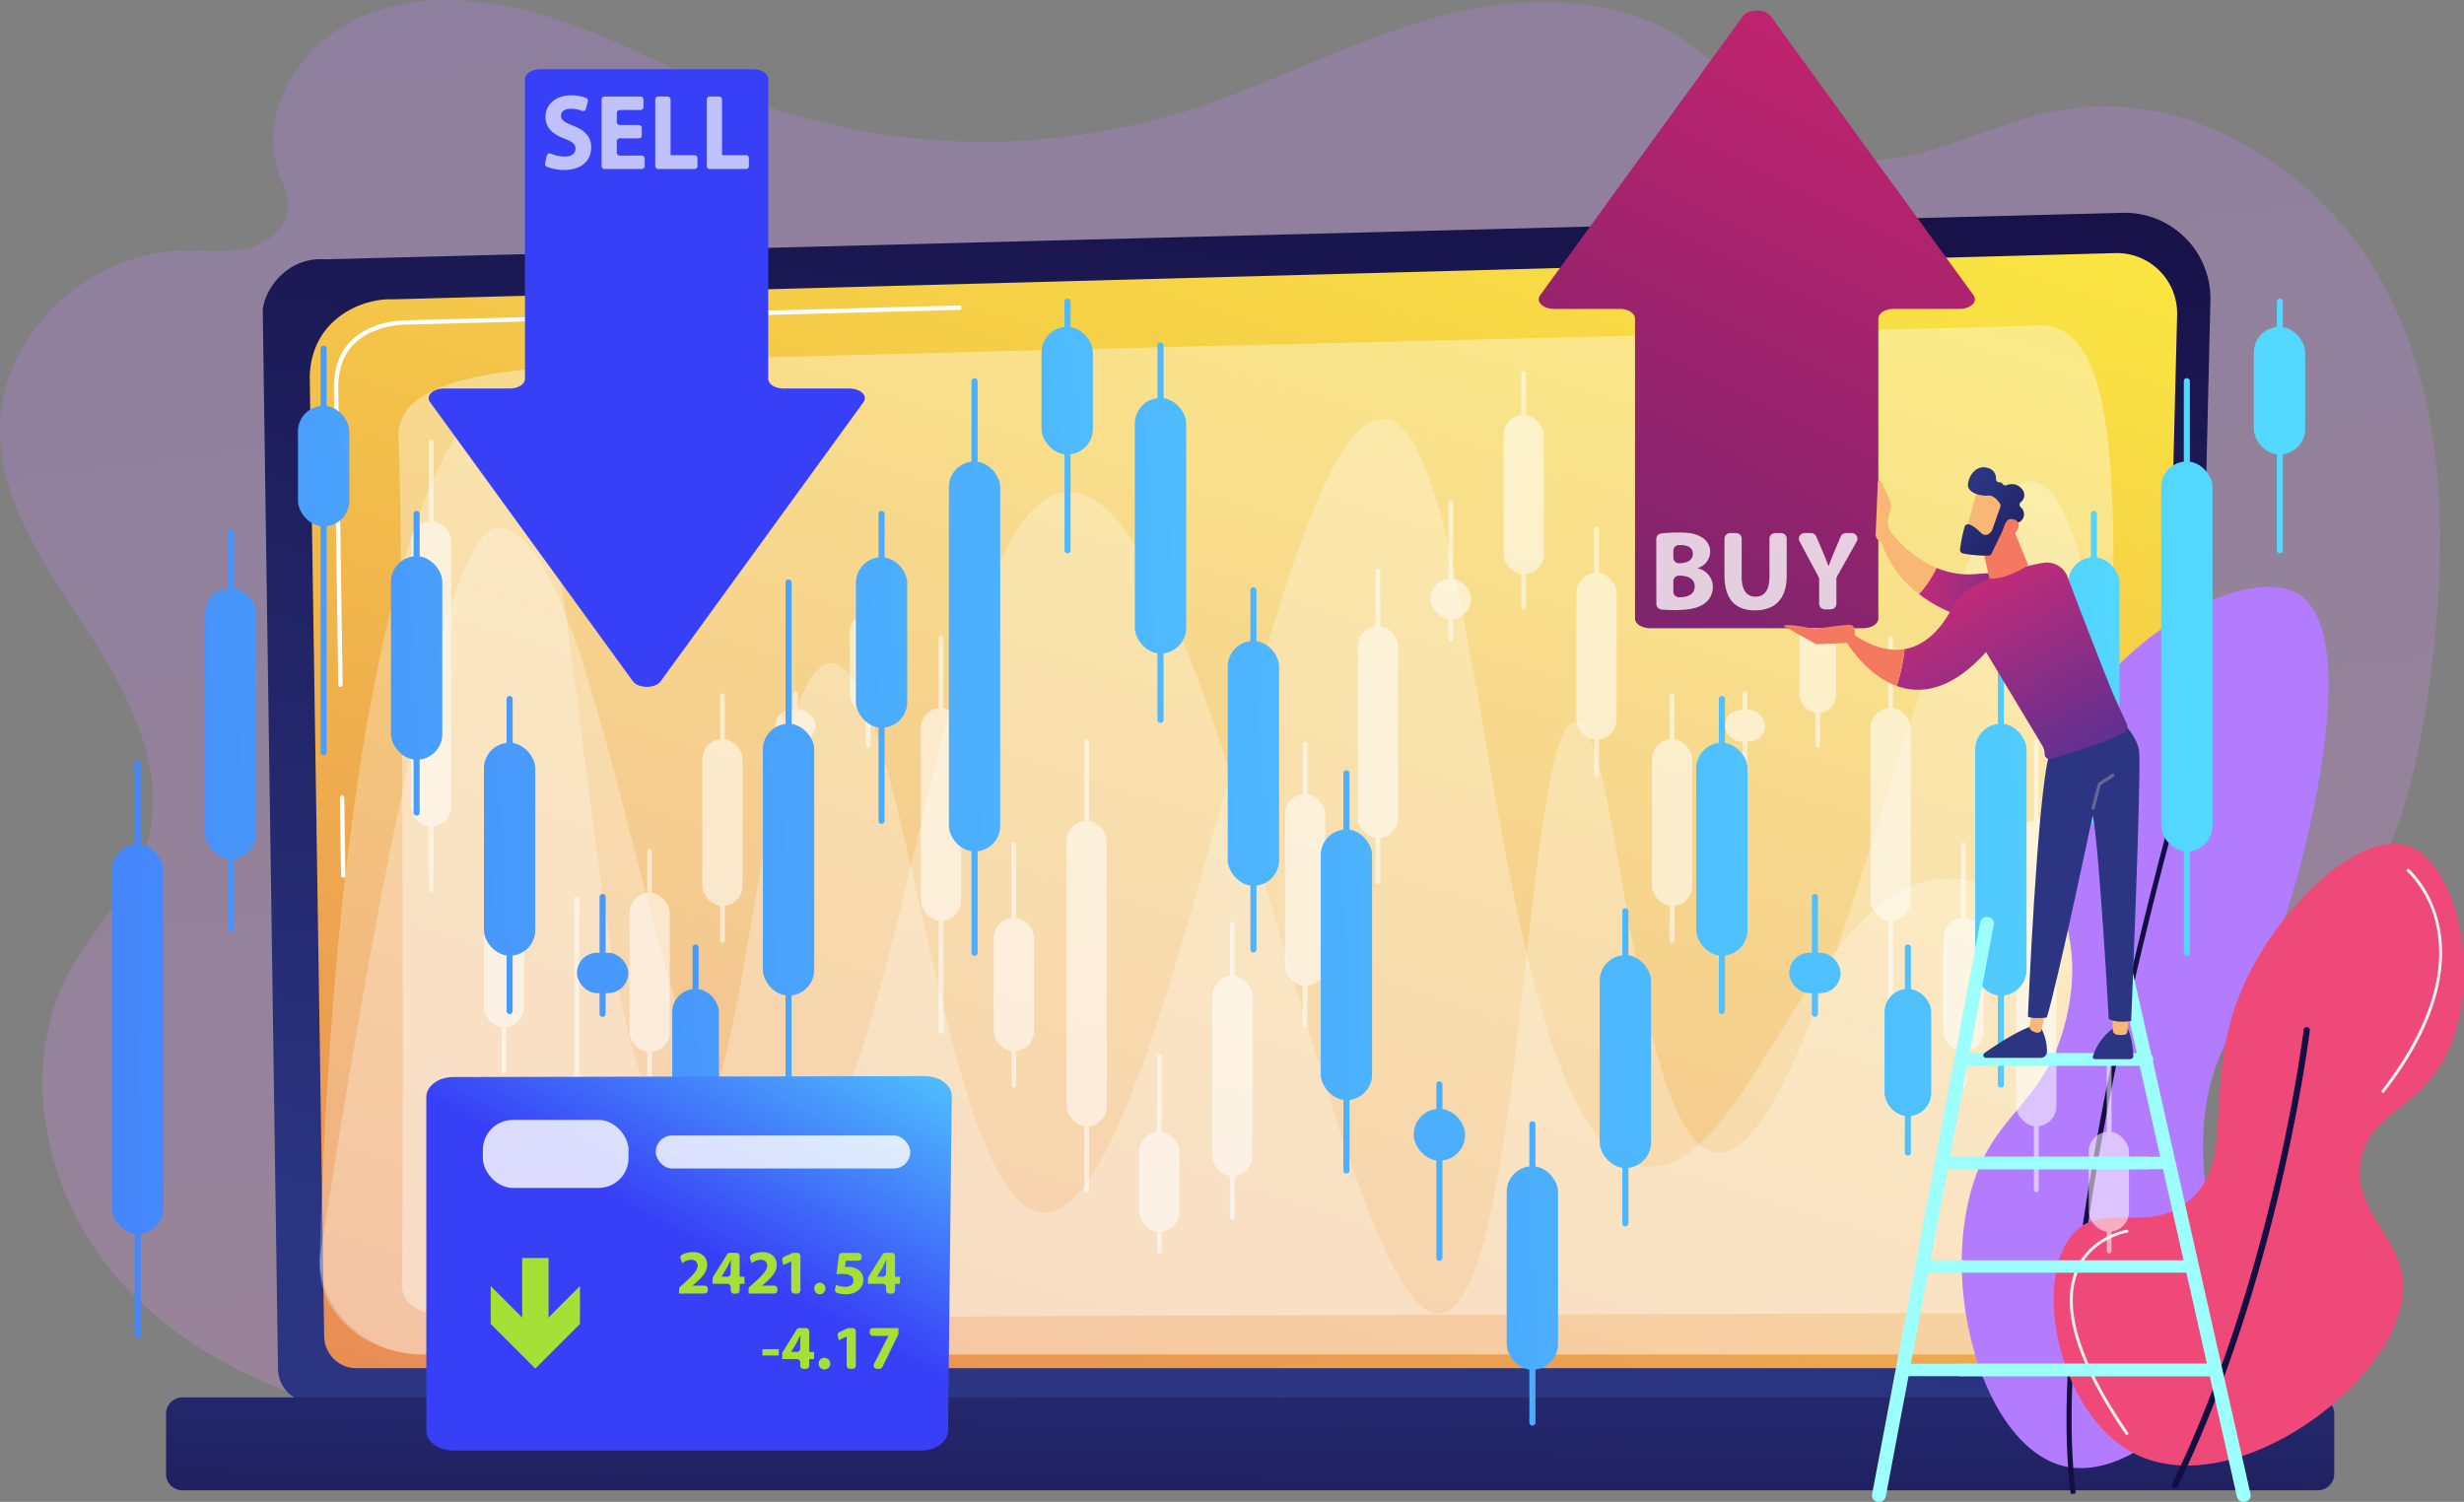 <svg xmlns="http://www.w3.org/2000/svg" xmlns:xlink="http://www.w3.org/1999/xlink" width="596.999" height="363.906" viewBox="0 0 596.999 363.906">
  <rect x="0" y="0" width="596.999" height="363.906" fill="#808080" stroke="none"/>
  <defs>
    <style>
      .cls-1 {
        opacity: 0.24;
        fill: url(#linear-gradient);
      }

      .cls-2 {
        fill: url(#linear-gradient-2);
      }

      .cls-3 {
        fill: url(#linear-gradient-3);
      }

      .cls-4, .cls-5, .cls-7, .cls-89 {
        fill: #fff;
      }

      .cls-5 {
        opacity: 0.37;
      }

      .cls-6 {
        fill: url(#linear-gradient-4);
      }

      .cls-7 {
        opacity: 0.27;
      }

      .cls-8 {
        fill: url(#linear-gradient-5);
      }

      .cls-9 {
        fill: url(#linear-gradient-6);
      }

      .cls-10 {
        fill: url(#linear-gradient-7);
      }

      .cls-11 {
        fill: url(#linear-gradient-8);
      }

      .cls-12 {
        fill: #f0f0f0;
      }

      .cls-13 {
        opacity: 0.55;
      }

      .cls-14 {
        fill: url(#linear-gradient-9);
      }

      .cls-15 {
        fill: url(#linear-gradient-10);
      }

      .cls-16 {
        fill: url(#linear-gradient-11);
      }

      .cls-17 {
        fill: url(#linear-gradient-12);
      }

      .cls-18 {
        fill: url(#linear-gradient-13);
      }

      .cls-19 {
        fill: url(#linear-gradient-14);
      }

      .cls-20 {
        fill: url(#linear-gradient-15);
      }

      .cls-21 {
        fill: url(#linear-gradient-16);
      }

      .cls-22 {
        fill: url(#linear-gradient-17);
      }

      .cls-23 {
        fill: url(#linear-gradient-18);
      }

      .cls-24 {
        fill: url(#linear-gradient-19);
      }

      .cls-25 {
        fill: url(#linear-gradient-20);
      }

      .cls-26 {
        fill: url(#linear-gradient-21);
      }

      .cls-27 {
        fill: url(#linear-gradient-22);
      }

      .cls-28 {
        fill: url(#linear-gradient-23);
      }

      .cls-29 {
        fill: url(#linear-gradient-24);
      }

      .cls-30 {
        fill: url(#linear-gradient-25);
      }

      .cls-31 {
        fill: url(#linear-gradient-26);
      }

      .cls-32 {
        fill: url(#linear-gradient-27);
      }

      .cls-33 {
        fill: url(#linear-gradient-28);
      }

      .cls-34 {
        fill: url(#linear-gradient-29);
      }

      .cls-35 {
        fill: url(#linear-gradient-30);
      }

      .cls-36 {
        fill: url(#linear-gradient-31);
      }

      .cls-37 {
        fill: url(#linear-gradient-32);
      }

      .cls-38 {
        fill: url(#linear-gradient-33);
      }

      .cls-39 {
        fill: url(#linear-gradient-34);
      }

      .cls-40 {
        fill: url(#linear-gradient-35);
      }

      .cls-41 {
        fill: url(#linear-gradient-36);
      }

      .cls-42 {
        fill: url(#linear-gradient-37);
      }

      .cls-43 {
        fill: url(#linear-gradient-38);
      }

      .cls-44 {
        fill: url(#linear-gradient-39);
      }

      .cls-45 {
        fill: url(#linear-gradient-40);
      }

      .cls-46 {
        fill: url(#linear-gradient-41);
      }

      .cls-47 {
        fill: url(#linear-gradient-42);
      }

      .cls-48 {
        fill: url(#linear-gradient-43);
      }

      .cls-49 {
        fill: url(#linear-gradient-44);
      }

      .cls-50 {
        fill: url(#linear-gradient-45);
      }

      .cls-51 {
        fill: url(#linear-gradient-46);
      }

      .cls-52 {
        fill: url(#linear-gradient-47);
      }

      .cls-53 {
        fill: url(#linear-gradient-48);
      }

      .cls-54 {
        fill: url(#linear-gradient-49);
      }

      .cls-55 {
        fill: url(#linear-gradient-50);
      }

      .cls-56 {
        fill: url(#linear-gradient-51);
      }

      .cls-57 {
        fill: url(#linear-gradient-52);
      }

      .cls-58 {
        fill: url(#linear-gradient-53);
      }

      .cls-59 {
        fill: url(#linear-gradient-54);
      }

      .cls-60 {
        fill: url(#linear-gradient-55);
      }

      .cls-61 {
        fill: url(#linear-gradient-56);
      }

      .cls-62 {
        fill: url(#linear-gradient-57);
      }

      .cls-63 {
        opacity: 0.78;
      }

      .cls-64 {
        fill: url(#linear-gradient-58);
      }

      .cls-65 {
        fill: url(#linear-gradient-59);
      }

      .cls-66 {
        fill: url(#linear-gradient-60);
      }

      .cls-67 {
        fill: url(#linear-gradient-61);
      }

      .cls-68 {
        fill: url(#linear-gradient-62);
      }

      .cls-69 {
        fill: url(#linear-gradient-63);
      }

      .cls-70 {
        fill: url(#linear-gradient-65);
      }

      .cls-71 {
        fill: url(#linear-gradient-66);
      }

      .cls-72 {
        fill: url(#linear-gradient-67);
      }

      .cls-73 {
        fill: url(#linear-gradient-68);
      }

      .cls-74 {
        fill: url(#linear-gradient-69);
      }

      .cls-75 {
        fill: url(#linear-gradient-70);
      }

      .cls-76 {
        fill: url(#linear-gradient-71);
      }

      .cls-77 {
        fill: url(#linear-gradient-72);
      }

      .cls-78 {
        fill: #666694;
      }

      .cls-79 {
        fill: url(#linear-gradient-73);
      }

      .cls-80 {
        fill: url(#linear-gradient-74);
      }

      .cls-81 {
        fill: url(#linear-gradient-75);
      }

      .cls-82 {
        fill: url(#linear-gradient-76);
      }

      .cls-83 {
        fill: url(#linear-gradient-77);
      }

      .cls-84 {
        fill: url(#linear-gradient-78);
      }

      .cls-85 {
        fill: url(#linear-gradient-79);
      }

      .cls-86 {
        fill: url(#linear-gradient-80);
      }

      .cls-87 {
        fill: url(#linear-gradient-81);
      }

      .cls-88 {
        fill: url(#linear-gradient-82);
      }

      .cls-89 {
        opacity: 0.81;
      }

      .cls-90 {
        fill: #a6e036;
      }

      .cls-91 {
        fill: url(#linear-gradient-83);
      }

      .cls-92 {
        opacity: 0.68;
      }
    </style>
    <linearGradient id="linear-gradient" x1="0.364" y1="-0.155" x2="0.652" y2="1.237" gradientUnits="objectBoundingBox">
      <stop offset="0" stop-color="#b37cff"/>
      <stop offset="1" stop-color="#f895e7"/>
    </linearGradient>
    <linearGradient id="linear-gradient-2" x1="0.411" y1="0.932" x2="0.634" y2="-0.163" gradientUnits="objectBoundingBox">
      <stop offset="0" stop-color="#2b3582"/>
      <stop offset="1" stop-color="#150e42"/>
    </linearGradient>
    <linearGradient id="linear-gradient-3" x1="0.922" y1="-0.287" x2="-0.361" y2="2.167" gradientUnits="objectBoundingBox">
      <stop offset="0" stop-color="#fdf53f"/>
      <stop offset="1" stop-color="#d93c65"/>
    </linearGradient>
    <linearGradient id="linear-gradient-4" x1="0.879" y1="-1.654" x2="-0.011" y2="3.403" xlink:href="#linear-gradient-2"/>
    <linearGradient id="linear-gradient-5" x1="-23.023" y1="0.68" x2="-23.248" y2="0.305" xlink:href="#linear-gradient"/>
    <linearGradient id="linear-gradient-6" x1="78.834" y1="0.004" x2="77.611" y2="0.994" xlink:href="#linear-gradient-2"/>
    <linearGradient id="linear-gradient-7" x1="23.521" y1="0.033" x2="22.049" y2="1.741" gradientUnits="objectBoundingBox">
      <stop offset="0" stop-color="#a737d5"/>
      <stop offset="1" stop-color="#ef497a"/>
    </linearGradient>
    <linearGradient id="linear-gradient-8" x1="67.806" y1="-0.007" x2="67.106" y2="1.009" xlink:href="#linear-gradient-2"/>
    <linearGradient id="linear-gradient-9" x1="202.499" y1="-1.638" x2="-176.75" y2="2.377" gradientUnits="objectBoundingBox">
      <stop offset="0" stop-color="#53d8ff"/>
      <stop offset="1" stop-color="#3840f7"/>
    </linearGradient>
    <linearGradient id="linear-gradient-10" x1="24.285" y1="-2.648" x2="-20.56" y2="3.287" xlink:href="#linear-gradient-9"/>
    <linearGradient id="linear-gradient-11" x1="168.721" y1="-2.053" x2="-210.528" y2="3.704" xlink:href="#linear-gradient-9"/>
    <linearGradient id="linear-gradient-12" x1="20.299" y1="-3.275" x2="-24.495" y2="5.265" xlink:href="#linear-gradient-9"/>
    <linearGradient id="linear-gradient-13" x1="146.333" y1="-1.68" x2="-232.918" y2="3.99" xlink:href="#linear-gradient-9"/>
    <linearGradient id="linear-gradient-14" x1="16.839" y1="-6.493" x2="-27.775" y2="12.6" xlink:href="#linear-gradient-9"/>
    <linearGradient id="linear-gradient-15" x1="148.004" y1="-2.462" x2="-231.247" y2="5.156" xlink:href="#linear-gradient-9"/>
    <linearGradient id="linear-gradient-16" x1="17.849" y1="-3.9" x2="-26.892" y2="7.447" xlink:href="#linear-gradient-9"/>
    <linearGradient id="linear-gradient-17" x1="156.691" y1="-2.495" x2="-223.92" y2="4.802" xlink:href="#linear-gradient-9"/>
    <linearGradient id="linear-gradient-18" x1="18.809" y1="-3.937" x2="-25.941" y2="6.907" xlink:href="#linear-gradient-9"/>
    <linearGradient id="linear-gradient-19" x1="88.391" y1="-0.973" x2="-290.856" y2="5.384" xlink:href="#linear-gradient-9"/>
    <linearGradient id="linear-gradient-20" x1="10.814" y1="-1.674" x2="-33.962" y2="7.764" xlink:href="#linear-gradient-9"/>
    <linearGradient id="linear-gradient-21" x1="97.395" y1="-0.972" x2="-281.856" y2="4.788" xlink:href="#linear-gradient-9"/>
    <linearGradient id="linear-gradient-22" x1="11.874" y1="-1.668" x2="-32.919" y2="6.871" xlink:href="#linear-gradient-9"/>
    <linearGradient id="linear-gradient-23" x1="106.112" y1="-3.099" x2="-273.019" y2="9.821" xlink:href="#linear-gradient-9"/>
    <linearGradient id="linear-gradient-24" x1="12.499" y1="-11.43" x2="-31.826" y2="32.643" xlink:href="#linear-gradient-9"/>
    <linearGradient id="linear-gradient-25" x1="106.952" y1="-1.64" x2="-272.295" y2="5.984" xlink:href="#linear-gradient-9"/>
    <linearGradient id="linear-gradient-26" x1="13.006" y1="-2.672" x2="-31.735" y2="8.675" xlink:href="#linear-gradient-9"/>
    <linearGradient id="linear-gradient-27" x1="82.431" y1="-1.075" x2="-296.816" y2="6.217" xlink:href="#linear-gradient-9"/>
    <linearGradient id="linear-gradient-28" x1="10.113" y1="-1.829" x2="-34.637" y2="9.015" xlink:href="#linear-gradient-9"/>
    <linearGradient id="linear-gradient-29" x1="156.799" y1="-7.283" x2="-222.448" y2="11.605" xlink:href="#linear-gradient-9"/>
    <linearGradient id="linear-gradient-30" x1="18.893" y1="-22.995" x2="-25.331" y2="33.497" xlink:href="#linear-gradient-9"/>
    <linearGradient id="linear-gradient-31" x1="157.516" y1="-4.034" x2="-223.096" y2="6.955" xlink:href="#linear-gradient-9"/>
    <linearGradient id="linear-gradient-32" x1="20.769" y1="-6.969" x2="-28.297" y2="11.112" xlink:href="#linear-gradient-9"/>
    <linearGradient id="linear-gradient-33" x1="132.05" y1="-1.079" x2="-248.562" y2="3.489" xlink:href="#linear-gradient-9"/>
    <linearGradient id="linear-gradient-34" x1="16.237" y1="-2.488" x2="-28.557" y2="6.017" xlink:href="#linear-gradient-9"/>
    <linearGradient id="linear-gradient-35" x1="110.365" y1="-1.648" x2="-268.886" y2="5.769" xlink:href="#linear-gradient-9"/>
    <linearGradient id="linear-gradient-36" x1="13.207" y1="-3.347" x2="-31.496" y2="10.186" xlink:href="#linear-gradient-9"/>
    <linearGradient id="linear-gradient-37" x1="103.082" y1="-0.583" x2="-277.53" y2="3.435" xlink:href="#linear-gradient-9"/>
    <linearGradient id="linear-gradient-38" x1="12.485" y1="-1.086" x2="-32.36" y2="4.849" xlink:href="#linear-gradient-9"/>
    <linearGradient id="linear-gradient-39" x1="75.347" y1="-1.299" x2="-303.904" y2="7.817" xlink:href="#linear-gradient-9"/>
    <linearGradient id="linear-gradient-40" x1="8.969" y1="-2.924" x2="-35.661" y2="15.119" xlink:href="#linear-gradient-9"/>
    <linearGradient id="linear-gradient-41" x1="57.31" y1="-0.59" x2="-323.289" y2="6.708" xlink:href="#linear-gradient-9"/>
    <linearGradient id="linear-gradient-42" x1="7.125" y1="-1.105" x2="-37.626" y2="9.739" xlink:href="#linear-gradient-9"/>
    <linearGradient id="linear-gradient-43" x1="57.775" y1="-2.351" x2="-321.464" y2="16.536" xlink:href="#linear-gradient-9"/>
    <linearGradient id="linear-gradient-44" x1="7.346" y1="-8.245" x2="-36.878" y2="48.248" xlink:href="#linear-gradient-9"/>
    <linearGradient id="linear-gradient-45" x1="58.137" y1="-1.165" x2="-322.479" y2="9.824" xlink:href="#linear-gradient-9"/>
    <linearGradient id="linear-gradient-46" x1="7.958" y1="-2.248" x2="-41.109" y2="15.833" xlink:href="#linear-gradient-9"/>
    <linearGradient id="linear-gradient-47" x1="32.671" y1="0.114" x2="-347.945" y2="4.682" xlink:href="#linear-gradient-9"/>
    <linearGradient id="linear-gradient-48" x1="4.541" y1="-0.267" x2="-40.253" y2="8.238" xlink:href="#linear-gradient-9"/>
    <linearGradient id="linear-gradient-49" x1="11.341" y1="0.289" x2="-367.898" y2="7.706" xlink:href="#linear-gradient-9"/>
    <linearGradient id="linear-gradient-50" x1="1.535" y1="0.187" x2="-43.168" y2="13.72" xlink:href="#linear-gradient-9"/>
    <linearGradient id="linear-gradient-51" x1="3.702" y1="0.466" x2="-376.905" y2="4.485" xlink:href="#linear-gradient-9"/>
    <linearGradient id="linear-gradient-52" x1="0.776" y1="0.463" x2="-44.069" y2="6.398" xlink:href="#linear-gradient-9"/>
    <linearGradient id="linear-gradient-53" x1="-23.68" y1="1.081" x2="-402.927" y2="10.197" xlink:href="#linear-gradient-9"/>
    <linearGradient id="linear-gradient-54" x1="-2.684" y1="1.787" x2="-47.314" y2="19.83" xlink:href="#linear-gradient-9"/>
    <linearGradient id="linear-gradient-55" x1="76.764" y1="-0.723" x2="-303.835" y2="5.377" xlink:href="#linear-gradient-9"/>
    <linearGradient id="linear-gradient-56" x1="9.407" y1="-1.299" x2="-35.376" y2="7.745" xlink:href="#linear-gradient-9"/>
    <linearGradient id="linear-gradient-57" x1="0.708" y1="-0.106" x2="0.056" y2="1.694" gradientUnits="objectBoundingBox">
      <stop offset="0" stop-color="#cb236d"/>
      <stop offset="1" stop-color="#4c246d"/>
    </linearGradient>
    <linearGradient id="linear-gradient-58" x1="109.79" y1="0.5" x2="110.79" y2="0.5" gradientUnits="objectBoundingBox">
      <stop offset="0" stop-color="#9cfffb"/>
      <stop offset="1" stop-color="#9bfffa"/>
    </linearGradient>
    <linearGradient id="linear-gradient-59" x1="91.281" y1="0.5" x2="92.282" y2="0.5" xlink:href="#linear-gradient-58"/>
    <linearGradient id="linear-gradient-60" x1="66.149" y1="0.5" x2="67.149" y2="0.5" xlink:href="#linear-gradient-58"/>
    <linearGradient id="linear-gradient-61" x1="68.633" y1="0.5" x2="69.632" y2="0.5" xlink:href="#linear-gradient-58"/>
    <linearGradient id="linear-gradient-62" x1="66.23" y1="0.499" x2="67.23" y2="0.499" xlink:href="#linear-gradient-58"/>
    <linearGradient id="linear-gradient-63" x1="55.301" y1="0.499" x2="56.302" y2="0.499" xlink:href="#linear-gradient-58"/>
    <linearGradient id="linear-gradient-65" x1="46.582" y1="0.5" x2="47.582" y2="0.5" xlink:href="#linear-gradient-58"/>
    <linearGradient id="linear-gradient-66" x1="49.316" y1="0.501" x2="50.316" y2="0.501" xlink:href="#linear-gradient-58"/>
    <linearGradient id="linear-gradient-67" x1="40.959" y1="0.501" x2="41.959" y2="0.501" xlink:href="#linear-gradient-58"/>
    <linearGradient id="linear-gradient-68" x1="230.274" y1="0.5" x2="231.275" y2="0.5" xlink:href="#linear-gradient-2"/>
    <linearGradient id="linear-gradient-69" x1="563.311" y1="0.496" x2="564.306" y2="0.496" gradientUnits="objectBoundingBox">
      <stop offset="0" stop-color="#f9b776"/>
      <stop offset="1" stop-color="#f47960"/>
    </linearGradient>
    <linearGradient id="linear-gradient-70" x1="149.927" y1="0.5" x2="150.928" y2="0.5" xlink:href="#linear-gradient-2"/>
    <linearGradient id="linear-gradient-71" x1="576.67" y1="0.503" x2="577.664" y2="0.503" xlink:href="#linear-gradient-69"/>
    <linearGradient id="linear-gradient-72" x1="84.241" y1="0.5" x2="85.242" y2="0.5" xlink:href="#linear-gradient-2"/>
    <linearGradient id="linear-gradient-73" y1="0.5" x2="1" y2="0.5" gradientUnits="objectBoundingBox">
      <stop offset="0" stop-color="#c32b78"/>
      <stop offset="1" stop-color="#593092"/>
    </linearGradient>
    <linearGradient id="linear-gradient-74" x1="160.254" y1="0.5" x2="161.254" y2="0.5" xlink:href="#linear-gradient-69"/>
    <linearGradient id="linear-gradient-75" x1="0.244" y1="0.15" x2="0.824" y2="1.046" xlink:href="#linear-gradient-73"/>
    <linearGradient id="linear-gradient-76" x1="172.306" y1="-1.615" x2="170.022" y2="1.548" xlink:href="#linear-gradient-69"/>
    <linearGradient id="linear-gradient-77" x1="140.011" y1="-2.792" x2="138.172" y2="5.658" xlink:href="#linear-gradient-69"/>
    <linearGradient id="linear-gradient-78" x1="200.53" y1="-1.141" x2="197.881" y2="2.81" xlink:href="#linear-gradient-69"/>
    <linearGradient id="linear-gradient-79" x1="142.943" y1="220.679" x2="141.727" y2="221.975" xlink:href="#linear-gradient-69"/>
    <linearGradient id="linear-gradient-80" x1="0.229" y1="0.25" x2="1.292" y2="1.688" xlink:href="#linear-gradient-2"/>
    <linearGradient id="linear-gradient-81" x1="388.509" y1="695.8" x2="391.212" y2="693.264" xlink:href="#linear-gradient-69"/>
    <linearGradient id="linear-gradient-82" x1="0.999" y1="-0.148" x2="0.531" y2="0.457" xlink:href="#linear-gradient-9"/>
    <linearGradient id="linear-gradient-83" x1="0.708" y1="-9.246" x2="0.056" y2="-7.446" xlink:href="#linear-gradient-9"/>
  </defs>
  <g id="_19197351_Converted_" data-name="19197351 [Converted]" transform="translate(0.001 -0.031)">
    <path id="Path_13853" data-name="Path 13853" class="cls-1" d="M604.53,123.158c-14.906-27.678-47.637-48.474-79.493-42.1C505.963,84.879,487,97.7,468.712,91.265c-13.172-4.642-20.623-17.8-31.7-26.066-17.056-12.714-41.266-12.561-62.052-6.865S335.144,74.5,314.611,80.991a165.856,165.856,0,0,1-108.245-3.319c-15.006-5.8-29.053-13.747-44.333-18.831s-32.6-7.06-47.352-.7S89.352,81.133,94.468,95.812c1.022,2.924,2.634,5.8,2.413,8.889-.337,4.937-5.322,8.552-10.364,9.653s-10.3.379-15.47.527c-23.183.564-43.938,20.812-44.048,43.01-.09,18.41,11.781,34.591,21.929,50.234S68.2,242.537,62.154,260.019c-3.588,10.327-11.971,18.436-17.5,27.989C30.366,312.772,38,345.614,57.944,366.516s49.813,31.134,79.293,33.574,59.049-2.139,88.255-6.66,58.8-9.01,88.266-6.423l-1.581-.822a501.948,501.948,0,0,0,176.589,9.579c12.308-1.528,26.44-4.811,31.645-15.591,4.389-9.1.448-19.769,1.349-29.759,1.307-14.395,12.6-26.181,24.906-34.554s26.282-14.6,37.373-24.4c21.7-19.179,29.064-48.87,32.3-76.964C619.894,183.562,619.436,150.836,604.53,123.158Z" transform="translate(-27 -54.11)"/>
    <path id="Path_13854" data-name="Path 13854" class="cls-2" d="M613.59,432.039a8.262,8.262,0,0,1-8.241,8.23H159.759a8.262,8.262,0,0,1-8.241-8.23L147.83,175.967c0-4.531,5.332-13.367,15.111-12.7l435.474-11.27a20.77,20.77,0,0,1,21.308,21.239Z" transform="translate(-84.166 -100.401)"/>
    <path id="Path_13855" data-name="Path 13855" class="cls-3" d="M615.674,432.914a7.819,7.819,0,0,1-7.8,7.8H180.727a7.819,7.819,0,0,1-7.8-7.8l-3.5-232.461c.411-13.989,12.677-19.016,20.112-18.721l417.364-11.2a14.6,14.6,0,0,1,14.974,14.937Z" transform="translate(-94.385 -109.175)"/>
    <path id="Path_13856" data-name="Path 13856" class="cls-4" d="M184.111,439.89a.527.527,0,0,1-.527-.527l-.274-18.837a.527.527,0,0,1,1.054,0l.274,18.852a.527.527,0,0,1-.527.527Z" transform="translate(-100.951 -227.2)"/>
    <path id="Path_13857" data-name="Path 13857" class="cls-4" d="M182.131,287.059a.527.527,0,0,1-.527-.527l-1.054-72.185c0-4.795,1.5-8.62,4.384-11.386,5.269-5.042,13.5-4.784,13.847-4.774l133.3-3.578a.527.527,0,0,1,0,1.054l-133.3,3.578c-.369,0-8.177-.253-13.114,4.479-2.677,2.561-4.041,6.133-4.062,10.622l1.054,72.185a.527.527,0,0,1-.527.527Z" transform="translate(-99.646 -120.567)"/>
    <path id="Path_13858" data-name="Path 13858" class="cls-5" d="M211.018,435.682c.448-19.216.279-189.35-.822-204.046s21.782-17.451,56.9-19.105,331.591-8.156,339.226-8.8c17.156-1.391,20.707,24.237,18.968,79.93-1.286,41.825-3.425,110.722-4.41,142.409a17.477,17.477,0,0,1-17.44,16.945c-71.336.2-344.753.98-362.952,1.523C219.559,445.166,210.839,443.322,211.018,435.682Z" transform="translate(-113.653 -124.857)"/>
    <path id="Path_13859" data-name="Path 13859" class="cls-6" d="M80.322,642.65H597.734a3.952,3.952,0,0,1,3.952,3.952v14.59a3.957,3.957,0,0,1-3.957,3.957H80.317a3.957,3.957,0,0,1-3.957-3.957V646.607a3.957,3.957,0,0,1,3.957-3.957Z" transform="translate(-36.127 -304.026)"/>
    <path id="Path_13860" data-name="Path 13860" class="cls-7" d="M590.872,487.057c14.126,0,25.47-10.011,25.08-22.13-4.526-141.514-14.916-188.76-27.014-189.4-22.878-1.212-50.176,164.391-76.347,162.531-20.5-1.444-23.61-104.367-34.359-104.22-12.609.179-12.361,141.8-32.831,143.316-24.574,1.8-54.592-200.141-90.1-199.13-31.946.917-41.261,165.445-70.24,165.635-28.326.184-41.488-156.857-67.969-156.946-9.974-.037-24.574,57.058-42.921,175.983-1.992,12.909,9.711,24.369,24.875,24.369Z" transform="translate(-96.523 -158.844)"/>
    <path id="Path_13861" data-name="Path 13861" class="cls-7" d="M199.091,470.247c-14.126,0-25.47-10.9-25.08-24.095,4.526-154,30.17-205.452,42.268-206.158,22.878-1.317,20.754,178.286,46.931,176.278,14.089-1.08,18.294-113.135,34.686-113.546,17.8-.443,26.819,132.3,51.42,133.173,29.912,1.054,55.893-193.75,82.433-192.4,25.2,1.286,24.927,177.775,63.66,181.189,25.138,2.218,39.965-70.815,74.292-69.74,28.078.885,63.227,51.225,46.082,88.777-5.8,12.677-16.292,21.2-24.875,26.524Z" transform="translate(-96.548 -142.034)"/>
    <path id="Path_13862" data-name="Path 13862" class="cls-8" d="M954.483,537.205c14.126,2.824,32.141-12.577,37.979-29.4,5.98-17.314-4.984-24.569-4.9-48.6.095-27.293,14.289-31.408,23.71-68.2,2.108-8.3,14.379-56.336-.817-65.335-14.052-8.325-53.522,15.565-60.44,46.14-4.932,21.808,10.317,30.96,4.494,56.378-5.111,22.282-18.542,22.6-23.684,44.1C924.534,498.452,935.936,533.5,954.483,537.205Z" transform="translate(-453.78 -181.784)"/>
    <path id="Path_13863" data-name="Path 13863" class="cls-9" d="M978.3,586.229c-3.8-29.406,3.625-74.772,10.538-107.655,7.471-35.6,15.954-64.634,16.039-64.924l1.175.348c-.084.285-8.557,29.285-16.018,64.84-6.881,32.783-14.289,77.98-10.506,107.234Z" transform="translate(-476.578 -224.196)"/>
    <path id="Path_13864" data-name="Path 13864" class="cls-10" d="M990.738,589.807c-18.526-9.653-24.848-42.81-14.31-53.585,7.118-7.276,17.324.379,27.167-7.166,12.572-9.637,3.325-27.788,13.209-51.325,8.43-20.022,28.589-38.99,40.376-35.091,12.345,4.068,18.842,34.248,8.3,52.452-6.85,11.818-17.345,12.4-19.622,23.394-2.635,12.756,10.116,18.578,10.19,30.945C1056.147,571.676,1015.255,602.578,990.738,589.807Z" transform="translate(-473.77 -237.668)"/>
    <path id="Path_13865" data-name="Path 13865" class="cls-11" d="M1026.464,638.19a.726.726,0,0,1-.327-.079.759.759,0,0,1-.353-1.006c24.569-50.619,31.772-109.347,31.84-109.931a.759.759,0,1,1,1.5.179c-.074.585-7.308,59.566-31.983,110.411A.759.759,0,0,1,1026.464,638.19Z" transform="translate(-499.495 -277.558)"/>
    <path id="Path_13866" data-name="Path 13866" class="cls-12" d="M1122.468,507.96a.375.375,0,0,1-.221-.074.364.364,0,0,1-.063-.527c7.751-9.958,16.334-24.906,13.251-39.623a25.824,25.824,0,0,0-7.076-13.383.358.358,0,1,1,.469-.527c.221.19,5.422,4.774,7.313,13.778,1.739,8.267.827,21.961-13.388,40.213A.369.369,0,0,1,1122.468,507.96Z" transform="translate(-545.096 -243.139)"/>
    <path id="Path_13867" data-name="Path 13867" class="cls-12" d="M992.6,669.354a.353.353,0,0,1-.3-.158c-11.918-17.388-15.981-30.829-12.076-39.939,3.467-8.1,12.229-9.605,12.314-9.621a.36.36,0,0,1,.116.711c-.084,0-8.462,1.465-11.771,9.2-3.794,8.868.248,22.072,12.013,39.238a.364.364,0,0,1-.3.564Z" transform="translate(-477.298 -321.646)"/>
    <g id="Group_3445" data-name="Group 3445" class="cls-13" transform="translate(99.583 89.934)">
      <path id="Path_13868" data-name="Path 13868" class="cls-4" d="M224.727,256.16a.574.574,0,0,0-.58.574v108.54a.58.58,0,1,0,1.154,0V256.734A.574.574,0,0,0,224.727,256.16Z" transform="translate(-219.853 -239.621)"/>
      <rect id="Rectangle_1898" data-name="Rectangle 1898" class="cls-4" width="9.748" height="74.018" rx="4.874" transform="translate(0 36.345)"/>
      <path id="Path_13869" data-name="Path 13869" class="cls-4" d="M258.222,402.51a.574.574,0,0,0-.574.574V478.43a.58.58,0,1,0,1.154,0V403.084a.574.574,0,0,0-.58-.574Z" transform="translate(-235.702 -308.86)"/>
      <rect id="Rectangle_1899" data-name="Rectangle 1899" class="cls-4" width="9.748" height="51.383" rx="4.874" transform="translate(17.646 107.576)"/>
      <path id="Path_13870" data-name="Path 13870" class="cls-4" d="M291.72,466.31a.574.574,0,0,0-.58.574v76.495a.58.58,0,0,0,1.154,0V466.884A.574.574,0,0,0,291.72,466.31Z" transform="translate(-251.549 -339.044)"/>
      <rect id="Rectangle_1900" data-name="Rectangle 1900" class="cls-4" width="9.748" height="22.888" rx="4.874" transform="translate(35.297 170.677)"/>
      <path id="Path_13871" data-name="Path 13871" class="cls-4" d="M325.212,444.5a.574.574,0,0,0-.574.58V501.71a.58.58,0,1,0,1.154,0V445.08a.58.58,0,0,0-.58-.58Z" transform="translate(-267.396 -328.725)"/>
      <rect id="Rectangle_1901" data-name="Rectangle 1901" class="cls-4" width="9.748" height="38.627" rx="4.874" transform="translate(52.942 126.386)"/>
      <path id="Path_13872" data-name="Path 13872" class="cls-4" d="M358.707,373a.58.58,0,0,0-.58.58v59.27a.58.58,0,1,0,1.154,0V373.585a.574.574,0,0,0-.574-.585Z" transform="translate(-283.24 -294.898)"/>
      <rect id="Rectangle_1902" data-name="Rectangle 1902" class="cls-4" width="9.748" height="40.423" rx="4.874" transform="translate(70.593 89.188)"/>
      <path id="Path_13873" data-name="Path 13873" class="cls-4" d="M626.644,395.23a.574.574,0,0,0-.574.574v68.149a.574.574,0,0,0,1.149,0V395.8a.574.574,0,0,0-.574-.574Z" transform="translate(-410.006 -305.415)"/>
      <rect id="Rectangle_1903" data-name="Rectangle 1903" class="cls-4" width="9.748" height="46.477" rx="4.874" transform="translate(211.765 102.465)"/>
      <path id="Path_13874" data-name="Path 13874" class="cls-4" d="M660.132,315.59a.574.574,0,0,0-.574.58v75.346a.58.58,0,1,0,1.154,0V316.17a.58.58,0,0,0-.58-.58Z" transform="translate(-425.848 -267.737)"/>
      <rect id="Rectangle_1904" data-name="Rectangle 1904" class="cls-4" width="9.748" height="51.383" rx="4.874" transform="translate(229.416 61.779)"/>
      <path id="Path_13875" data-name="Path 13875" class="cls-4" d="M693.634,284.13a.574.574,0,0,0-.574.574V317.63a.574.574,0,0,0,1.149,0V284.7a.574.574,0,0,0-.574-.574Z" transform="translate(-441.699 -252.853)"/>
      <rect id="Rectangle_1905" data-name="Rectangle 1905" class="cls-4" width="9.748" height="9.853" rx="4.874" transform="translate(247.061 50.292)"/>
      <path id="Path_13876" data-name="Path 13876" class="cls-4" d="M727.122,224.77a.574.574,0,0,0-.574.58V281.98a.58.58,0,1,0,1.154,0V225.35A.58.58,0,0,0,727.122,224.77Z" transform="translate(-457.541 -224.77)"/>
      <rect id="Rectangle_1906" data-name="Rectangle 1906" class="cls-4" width="9.748" height="38.627" rx="4.874" transform="translate(264.712 10.612)"/>
      <path id="Path_13877" data-name="Path 13877" class="cls-4" d="M760.624,296.53a.574.574,0,0,0-.574.574V356.37a.574.574,0,0,0,1.149,0V297.1A.574.574,0,0,0,760.624,296.53Z" transform="translate(-473.392 -258.72)"/>
      <rect id="Rectangle_1907" data-name="Rectangle 1907" class="cls-4" width="9.748" height="40.423" rx="4.874" transform="translate(282.358 48.885)"/>
      <path id="Path_13878" data-name="Path 13878" class="cls-4" d="M392.2,372a.574.574,0,0,0-.574.58v22.13a.58.58,0,1,0,1.154,0V372.58A.58.58,0,0,0,392.2,372Z" transform="translate(-299.089 -294.425)"/>
      <rect id="Rectangle_1908" data-name="Rectangle 1908" class="cls-4" width="9.748" height="7.672" rx="3.836" transform="translate(88.239 82.08)"/>
      <path id="Path_13879" data-name="Path 13879" class="cls-4" d="M425.7,322a.58.58,0,0,0-.58.58v38.99a.58.58,0,0,0,1.154,0V322.58a.574.574,0,0,0-.574-.58Z" transform="translate(-314.936 -270.77)"/>
      <rect id="Rectangle_1909" data-name="Rectangle 1909" class="cls-4" width="8.862" height="24.174" rx="4.431" transform="translate(106.333 58.722)"/>
      <path id="Path_13880" data-name="Path 13880" class="cls-4" d="M459.194,346.52a.574.574,0,0,0-.574.574v95.368a.58.58,0,0,0,1.154,0V347.094a.574.574,0,0,0-.58-.574Z" transform="translate(-330.785 -282.37)"/>
      <rect id="Rectangle_1910" data-name="Rectangle 1910" class="cls-4" width="9.748" height="51.588" rx="4.874" transform="translate(123.536 81.621)"/>
      <path id="Path_13881" data-name="Path 13881" class="cls-4" d="M492.687,441.5a.58.58,0,0,0-.58.58v58.211a.58.58,0,1,0,1.154,0V442.08a.574.574,0,0,0-.574-.58Z" transform="translate(-346.626 -327.306)"/>
      <rect id="Rectangle_1911" data-name="Rectangle 1911" class="cls-4" width="9.748" height="32.357" rx="4.874" transform="translate(141.187 132.462)"/>
      <path id="Path_13882" data-name="Path 13882" class="cls-4" d="M526.182,394a.574.574,0,0,0-.574.58V503.12a.58.58,0,1,0,1.154,0V394.58a.58.58,0,0,0-.58-.58Z" transform="translate(-362.475 -304.833)"/>
      <rect id="Rectangle_1912" data-name="Rectangle 1912" class="cls-4" width="9.748" height="74.018" rx="4.874" transform="translate(158.833 108.978)"/>
      <path id="Path_13883" data-name="Path 13883" class="cls-4" d="M559.68,539a.574.574,0,0,0-.58.574v47.152a.58.58,0,0,0,1.154,0V539.569a.574.574,0,0,0-.574-.569Z" transform="translate(-378.322 -373.434)"/>
      <rect id="Rectangle_1913" data-name="Rectangle 1913" class="cls-4" width="9.748" height="24.232" rx="4.874" transform="translate(176.415 184.313)"/>
      <path id="Path_13884" data-name="Path 13884" class="cls-4" d="M795.387,373a.58.58,0,0,0-.58.58v59.27a.58.58,0,1,0,1.154,0V373.585a.574.574,0,0,0-.574-.585Z" transform="translate(-489.835 -294.898)"/>
      <rect id="Rectangle_1914" data-name="Rectangle 1914" class="cls-4" width="9.748" height="40.423" rx="4.874" transform="translate(300.678 89.188)"/>
      <path id="Path_13885" data-name="Path 13885" class="cls-4" d="M828.882,372a.574.574,0,0,0-.574.58v22.13a.58.58,0,1,0,1.154,0V372.58A.58.58,0,0,0,828.882,372Z" transform="translate(-505.684 -294.425)"/>
      <rect id="Rectangle_1915" data-name="Rectangle 1915" class="cls-4" width="9.748" height="7.672" rx="3.836" transform="translate(318.324 82.08)"/>
      <path id="Path_13886" data-name="Path 13886" class="cls-4" d="M862.38,322a.58.58,0,0,0-.58.58v38.99a.58.58,0,0,0,1.154,0V322.58a.574.574,0,0,0-.574-.58Z" transform="translate(-521.531 -270.77)"/>
      <rect id="Rectangle_1916" data-name="Rectangle 1916" class="cls-4" width="8.862" height="24.174" rx="4.431" transform="translate(336.418 58.722)"/>
      <path id="Path_13887" data-name="Path 13887" class="cls-4" d="M895.874,346.52a.574.574,0,0,0-.574.574v95.368a.58.58,0,0,0,1.154,0V347.094a.574.574,0,0,0-.58-.574Z" transform="translate(-537.38 -282.37)"/>
      <rect id="Rectangle_1917" data-name="Rectangle 1917" class="cls-4" width="9.748" height="51.588" rx="4.874" transform="translate(353.621 81.621)"/>
      <path id="Path_13888" data-name="Path 13888" class="cls-4" d="M929.367,441.5a.58.58,0,0,0-.58.58v58.211a.58.58,0,1,0,1.154,0V442.08a.574.574,0,0,0-.574-.58Z" transform="translate(-553.222 -327.306)"/>
      <rect id="Rectangle_1918" data-name="Rectangle 1918" class="cls-4" width="9.748" height="32.357" rx="4.874" transform="translate(371.272 132.462)"/>
      <path id="Path_13889" data-name="Path 13889" class="cls-4" d="M962.862,394a.574.574,0,0,0-.574.58V503.12a.58.58,0,1,0,1.154,0V394.58a.58.58,0,0,0-.58-.58Z" transform="translate(-569.071 -304.833)"/>
      <rect id="Rectangle_1919" data-name="Rectangle 1919" class="cls-4" width="9.748" height="74.018" rx="4.874" transform="translate(388.917 108.978)"/>
      <path id="Path_13890" data-name="Path 13890" class="cls-4" d="M996.36,539a.574.574,0,0,0-.58.574v47.152a.58.58,0,0,0,1.154,0V539.569a.574.574,0,0,0-.574-.569Z" transform="translate(-584.917 -373.434)"/>
      <rect id="Rectangle_1920" data-name="Rectangle 1920" class="cls-4" width="9.748" height="24.232" rx="4.874" transform="translate(406.5 184.313)"/>
      <path id="Path_13891" data-name="Path 13891" class="cls-4" d="M593.174,477.89a.574.574,0,0,0-.574.58v71.136a.58.58,0,0,0,1.154,0V478.475a.58.58,0,0,0-.58-.585Z" transform="translate(-394.171 -344.522)"/>
      <rect id="Rectangle_1921" data-name="Rectangle 1921" class="cls-4" width="9.748" height="48.506" rx="4.874" transform="translate(194.129 146.545)"/>
    </g>
    <path id="Path_13892" data-name="Path 13892" class="cls-14" d="M89.63,543.881a.738.738,0,0,1-.732-.738V404.6a.738.738,0,1,1,1.47,0V543.144a.738.738,0,0,1-.738.738Z" transform="translate(-56.283 -219.536)"/>
    <rect id="Rectangle_1922" data-name="Rectangle 1922" class="cls-15" width="12.44" height="94.493" rx="6.22" transform="translate(27.129 204.566)"/>
    <path id="Path_13893" data-name="Path 13893" class="cls-16" d="M132.39,395.088a.732.732,0,0,1-.732-.732V298.182a.738.738,0,1,1,1.47,0v96.174a.732.732,0,0,1-.738.732Z" transform="translate(-76.513 -169.188)"/>
    <rect id="Rectangle_1923" data-name="Rectangle 1923" class="cls-17" width="12.44" height="65.593" rx="6.22" transform="translate(49.659 142.529)"/>
    <path id="Path_13894" data-name="Path 13894" class="cls-18" d="M175.15,312.319a.738.738,0,0,1-.732-.738v-97.65a.738.738,0,1,1,1.47,0v97.66a.738.738,0,0,1-.738.727Z" transform="translate(-96.743 -129.329)"/>
    <rect id="Rectangle_1924" data-name="Rectangle 1924" class="cls-19" width="12.44" height="29.222" rx="6.22" transform="translate(72.189 98.349)"/>
    <path id="Path_13895" data-name="Path 13895" class="cls-20" d="M217.91,362.915a.732.732,0,0,1-.732-.732v-72.3a.738.738,0,1,1,1.47,0v72.3a.732.732,0,0,1-.738.732Z" transform="translate(-116.973 -165.262)"/>
    <rect id="Rectangle_1925" data-name="Rectangle 1925" class="cls-21" width="12.44" height="49.312" rx="6.22" transform="translate(94.72 134.8)"/>
    <path id="Path_13896" data-name="Path 13896" class="cls-22" d="M260.672,451.273a.738.738,0,0,1-.732-.738V374.874a.738.738,0,0,1,1.47,0v75.662a.738.738,0,0,1-.738.738Z" transform="translate(-137.205 -205.531)"/>
    <rect id="Rectangle_1926" data-name="Rectangle 1926" class="cls-23" width="12.44" height="51.604" rx="6.22" transform="translate(117.25 179.997)"/>
    <path id="Path_13897" data-name="Path 13897" class="cls-24" d="M602.718,412.681a.738.738,0,0,1-.738-.738v-87a.738.738,0,0,1,1.475,0v87A.738.738,0,0,1,602.718,412.681Z" transform="translate(-299.026 -181.881)"/>
    <rect id="Rectangle_1927" data-name="Rectangle 1927" class="cls-25" width="12.44" height="59.334" rx="6.22" transform="translate(297.469 155.312)"/>
    <path id="Path_13898" data-name="Path 13898" class="cls-26" d="M645.478,506.109a.738.738,0,0,1-.738-.738V409.2a.738.738,0,1,1,1.475,0v96.174a.738.738,0,0,1-.738.738Z" transform="translate(-319.256 -221.74)"/>
    <rect id="Rectangle_1928" data-name="Rectangle 1928" class="cls-27" width="12.44" height="65.593" rx="6.22" transform="translate(319.999 200.993)"/>
    <path id="Path_13899" data-name="Path 13899" class="cls-28" d="M688.238,594.912a.738.738,0,0,1-.738-.738V552.118a.738.738,0,0,1,1.475,0v42.03a.738.738,0,0,1-.738.764Z" transform="translate(-339.486 -289.356)"/>
    <rect id="Rectangle_1929" data-name="Rectangle 1929" class="cls-29" width="12.44" height="12.577" rx="6.22" transform="translate(342.529 268.678)"/>
    <path id="Path_13900" data-name="Path 13900" class="cls-30" d="M731,643.481a.738.738,0,0,1-.738-.732v-72.3a.738.738,0,0,1,1.475,0v72.3A.738.738,0,0,1,731,643.481Z" transform="translate(-359.716 -298.028)"/>
    <rect id="Rectangle_1930" data-name="Rectangle 1930" class="cls-31" width="12.44" height="49.312" rx="6.22" transform="translate(365.059 282.599)"/>
    <path id="Path_13901" data-name="Path 13901" class="cls-32" d="M773.758,548.862a.738.738,0,0,1-.738-.733V472.468a.738.738,0,0,1,1.475,0V548.13A.738.738,0,0,1,773.758,548.862Z" transform="translate(-379.946 -251.673)"/>
    <rect id="Rectangle_1931" data-name="Rectangle 1931" class="cls-33" width="12.44" height="51.604" rx="6.22" transform="translate(387.589 231.443)"/>
    <path id="Path_13902" data-name="Path 13902" class="cls-34" d="M303.43,495.011a.732.732,0,0,1-.732-.732V466.032a.738.738,0,1,1,1.47,0v28.247a.732.732,0,0,1-.738.732Z" transform="translate(-157.433 -248.599)"/>
    <rect id="Rectangle_1932" data-name="Rectangle 1932" class="cls-35" width="12.44" height="9.79" rx="4.895" transform="translate(139.78 230.879)"/>
    <path id="Path_13903" data-name="Path 13903" class="cls-36" d="M346.192,539.622a.738.738,0,0,1-.732-.738V489.114a.738.738,0,0,1,1.47,0v49.771a.738.738,0,0,1-.738.738Z" transform="translate(-177.665 -259.578)"/>
    <rect id="Rectangle_1933" data-name="Rectangle 1933" class="cls-37" width="11.312" height="30.86" rx="5.656" transform="translate(162.873 239.625)"/>
    <path id="Path_13904" data-name="Path 13904" class="cls-38" d="M388.952,443.749a.732.732,0,0,1-.732-.732V321.3a.738.738,0,0,1,1.47,0V443.016a.732.732,0,0,1-.738.732Z" transform="translate(-197.895 -180.186)"/>
    <rect id="Rectangle_1934" data-name="Rectangle 1934" class="cls-39" width="12.44" height="65.862" rx="6.22" transform="translate(184.84 175.397)"/>
    <path id="Path_13905" data-name="Path 13905" class="cls-40" d="M431.71,364.916a.732.732,0,0,1-.732-.732V289.892a.738.738,0,1,1,1.47,0v74.292a.732.732,0,0,1-.738.732Z" transform="translate(-218.123 -165.266)"/>
    <rect id="Rectangle_1935" data-name="Rectangle 1935" class="cls-41" width="12.44" height="41.309" rx="6.22" transform="translate(207.37 135.042)"/>
    <path id="Path_13906" data-name="Path 13906" class="cls-42" d="M474.472,368a.732.732,0,0,1-.732-.732V228.724a.738.738,0,0,1,1.47,0V367.271a.732.732,0,0,1-.738.732Z" transform="translate(-238.355 -136.386)"/>
    <rect id="Rectangle_1936" data-name="Rectangle 1936" class="cls-43" width="12.44" height="94.493" rx="6.22" transform="translate(229.9 111.843)"/>
    <path id="Path_13907" data-name="Path 13907" class="cls-44" d="M517.235,253.185a.732.732,0,0,1-.738-.732V192.282a.738.738,0,1,1,1.47,0v60.171a.732.732,0,0,1-.732.732Z" transform="translate(-258.583 -119.087)"/>
    <rect id="Rectangle_1937" data-name="Rectangle 1937" class="cls-45" width="12.44" height="30.934" rx="6.22" transform="translate(252.346 79.223)"/>
    <path id="Path_13908" data-name="Path 13908" class="cls-46" d="M818.142,451.273a.738.738,0,0,1-.732-.738V374.874a.738.738,0,0,1,1.47,0v75.662a.737.737,0,0,1-.737.738Z" transform="translate(-400.947 -205.531)"/>
    <rect id="Rectangle_1938" data-name="Rectangle 1938" class="cls-47" width="12.44" height="51.604" rx="6.22" transform="translate(410.978 179.997)"/>
    <path id="Path_13909" data-name="Path 13909" class="cls-48" d="M860.9,495.011a.732.732,0,0,1-.732-.732V466.031a.738.738,0,1,1,1.47,0v28.247a.732.732,0,0,1-.738.732Z" transform="translate(-421.174 -248.599)"/>
    <rect id="Rectangle_1939" data-name="Rectangle 1939" class="cls-49" width="12.44" height="9.79" rx="4.895" transform="translate(433.508 230.879)"/>
    <path id="Path_13910" data-name="Path 13910" class="cls-50" d="M903.668,539.622a.738.738,0,0,1-.738-.738V489.114a.738.738,0,0,1,1.47,0v49.771a.738.738,0,0,1-.732.738Z" transform="translate(-441.407 -259.578)"/>
    <rect id="Rectangle_1940" data-name="Rectangle 1940" class="cls-51" width="11.312" height="30.86" rx="5.656" transform="translate(456.602 239.625)"/>
    <path id="Path_13911" data-name="Path 13911" class="cls-52" d="M946.422,443.749a.732.732,0,0,1-.732-.732V321.3a.738.738,0,0,1,1.47,0V443.016a.732.732,0,0,1-.738.732Z" transform="translate(-461.637 -180.186)"/>
    <rect id="Rectangle_1941" data-name="Rectangle 1941" class="cls-53" width="12.44" height="65.862" rx="6.22" transform="translate(478.568 175.397)"/>
    <path id="Path_13912" data-name="Path 13912" class="cls-54" d="M989.18,364.916a.732.732,0,0,1-.732-.732V289.891a.738.738,0,1,1,1.47,0v74.292a.732.732,0,0,1-.737.732Z" transform="translate(-481.864 -165.266)"/>
    <rect id="Rectangle_1942" data-name="Rectangle 1942" class="cls-55" width="12.44" height="41.309" rx="6.22" transform="translate(501.098 135.042)"/>
    <path id="Path_13913" data-name="Path 13913" class="cls-56" d="M1031.948,368a.732.732,0,0,1-.738-.732V228.723a.738.738,0,0,1,1.47,0V367.271a.732.732,0,0,1-.732.732Z" transform="translate(-502.097 -136.386)"/>
    <rect id="Rectangle_1943" data-name="Rectangle 1943" class="cls-57" width="12.44" height="94.493" rx="6.22" transform="translate(523.628 111.843)"/>
    <path id="Path_13914" data-name="Path 13914" class="cls-58" d="M1074.7,253.186a.732.732,0,0,1-.732-.732V192.282a.738.738,0,1,1,1.47,0v60.171a.732.732,0,0,1-.738.732Z" transform="translate(-522.324 -119.087)"/>
    <rect id="Rectangle_1944" data-name="Rectangle 1944" class="cls-59" width="12.44" height="30.934" rx="6.22" transform="translate(546.074 79.223)"/>
    <path id="Path_13915" data-name="Path 13915" class="cls-60" d="M559.992,303.8a.738.738,0,0,1-.732-.738V212.264a.738.738,0,0,1,1.47,0v90.795A.738.738,0,0,1,559.992,303.8Z" transform="translate(-278.815 -128.599)"/>
    <rect id="Rectangle_1945" data-name="Rectangle 1945" class="cls-61" width="12.44" height="61.926" rx="6.22" transform="translate(274.96 96.447)"/>
    <path id="Path_13916" data-name="Path 13916" class="cls-62" d="M839.921,127.988,790.788,60.366c-1.322-1.818-5.427-1.818-6.75,0l-49.133,67.622c-1.122,1.539.674,3.3,3.372,3.3h15.933c2.044,0,3.688,1.054,3.688,2.329v72.712c0,1.286,1.665,2.329,3.688,2.329h51.578c2.044,0,3.688-1.054,3.688-2.329V133.615c0-1.286,1.66-2.329,3.688-2.329h15.933C839.246,131.286,841.043,129.526,839.921,127.988Z" transform="translate(-361.753 -56.41)"/>
    <g id="Group_3446" data-name="Group 3446" class="cls-63" transform="translate(401.294 129.062)">
      <path id="Path_13917" data-name="Path 13917" class="cls-4" d="M788.62,300.595a1.37,1.37,0,0,1,1.217-1.359,41.11,41.11,0,0,1,4.178-.205c2.545,0,4.1.242,5.443,1.054a4.01,4.01,0,0,1,2.218,3.615,4.186,4.186,0,0,1-3.035,3.941v.053a4.632,4.632,0,0,1,3.688,4.542,4.916,4.916,0,0,1-1.918,3.915c-1.344,1.054-3.583,1.67-7.255,1.67-1.312,0-2.413-.058-3.277-.132a1.37,1.37,0,0,1-1.238-1.365Zm4.136,4.51a1.365,1.365,0,0,0,1.37,1.365h0c2.187,0,3.362-.9,3.362-2.271s-1.054-2.134-2.956-2.134h-.443a1.359,1.359,0,0,0-1.328,1.37Zm0,8.235a1.359,1.359,0,0,0,1.359,1.37h.253c1.892,0,3.562-.711,3.562-2.634,0-1.86-1.67-2.6-3.752-2.6h-.053a1.365,1.365,0,0,0-1.37,1.365Z" transform="translate(-788.62 -299.03)"/>
      <path id="Path_13918" data-name="Path 13918" class="cls-4" d="M822.792,299.28a1.365,1.365,0,0,1,1.365,1.365V309.9c0,3.161,1.207,4.789,3.34,4.789s3.393-1.533,3.393-4.789v-9.252a1.37,1.37,0,0,1,1.37-1.365H833.7a1.365,1.365,0,0,1,1.37,1.365V309.6c0,5.7-2.877,8.4-7.693,8.4-4.652,0-7.377-2.571-7.377-8.457v-8.9a1.365,1.365,0,0,1,1.365-1.365Z" transform="translate(-803.466 -299.148)"/>
      <path id="Path_13919" data-name="Path 13919" class="cls-4" d="M859.116,316.357v-5.843a1.353,1.353,0,0,0-.163-.643l-4.589-8.578a1.365,1.365,0,0,1,1.207-2.013h1.581a1.37,1.37,0,0,1,1.259.832l1.533,3.6c.574,1.344.959,2.329,1.423,3.53h.053c.411-1.149.848-2.218,1.4-3.53l1.512-3.593a1.354,1.354,0,0,1,1.259-.838h1.428a1.37,1.37,0,0,1,1.191,2.039l-4.742,8.43a1.37,1.37,0,0,0-.179.669v5.964a1.37,1.37,0,0,1-1.365,1.37H860.5a1.37,1.37,0,0,1-1.38-1.4Z" transform="translate(-819.646 -299.148)"/>
    </g>
    <path id="Path_13920" data-name="Path 13920" class="cls-64" d="M889.488,617.521a1.644,1.644,0,0,0,1.66-1.254l26.2-138.721a1.528,1.528,0,0,0-1.38-1.733,1.67,1.67,0,0,0-1.939,1.233L887.817,615.766a1.533,1.533,0,0,0,1.38,1.734,1.718,1.718,0,0,0,.29.021Z" transform="translate(-434.25 -253.59)"/>
    <path id="Path_13921" data-name="Path 13921" class="cls-65" d="M1029.54,619.145a1.873,1.873,0,0,0,.337-.032,1.518,1.518,0,0,0,1.317-1.776L1000.3,480.424a1.686,1.686,0,0,0-1.986-1.18A1.518,1.518,0,0,0,997,481.019l30.892,136.914A1.654,1.654,0,0,0,1029.54,619.145Z" transform="translate(-485.9 -255.209)"/>
    <path id="Path_13922" data-name="Path 13922" class="cls-66" d="M927.417,541.484H972.2a1.517,1.517,0,1,0,0-3.014H927.417a1.517,1.517,0,1,0,0,3.014Z" transform="translate(-452.189 -283.244)"/>
    <path id="Path_13923" data-name="Path 13923" class="cls-67" d="M929.009,541.489h43.158a1.512,1.512,0,1,0,0-3.014H929.009a1.512,1.512,0,1,0,0,3.014Z" transform="translate(-452.97 -283.248)"/>
    <path id="Path_13924" data-name="Path 13924" class="cls-68" d="M927.443,589.091H972.23a1.512,1.512,0,1,0,0-3.009H927.443a1.512,1.512,0,1,0,0,3.009Z" transform="translate(-452.216 -305.771)"/>
    <path id="Path_13925" data-name="Path 13925" class="cls-69" d="M919.723,589.091h54.27a1.512,1.512,0,1,0,0-3.009h-54.27a1.512,1.512,0,1,0,0,3.009Z" transform="translate(-448.563 -305.771)"/>
    <path id="Path_13926" data-name="Path 13926" class="cls-66" d="M927.417,636.694H972.2a1.517,1.517,0,1,0,0-3.014H927.417a1.517,1.517,0,1,0,0,3.014Z" transform="translate(-452.189 -328.288)"/>
    <path id="Path_13927" data-name="Path 13927" class="cls-70" d="M909.857,636.694h64.987a1.517,1.517,0,1,0,0-3.014H909.857a1.517,1.517,0,1,0,0,3.014Z" transform="translate(-443.882 -328.288)"/>
    <path id="Path_13928" data-name="Path 13928" class="cls-71" d="M927.444,684.291h60.962a1.512,1.512,0,1,0,0-3.009H927.444a1.512,1.512,0,1,0,0,3.008Z" transform="translate(-452.216 -350.81)"/>
    <path id="Path_13929" data-name="Path 13929" class="cls-72" d="M901.924,684.291h74.408a1.512,1.512,0,1,0,0-3.009H901.924a1.512,1.512,0,1,0,0,3.008Z" transform="translate(-440.142 -350.81)"/>
    <path id="Path_13930" data-name="Path 13930" class="cls-73" d="M997.809,526.793s1.1,1.723,1.37,6.549a.785.785,0,0,1-.78.833h-8.546a.527.527,0,0,1-.48-.664,13.807,13.807,0,0,1,5.39-7.161Z" transform="translate(-482.295 -277.514)"/>
    <path id="Path_13931" data-name="Path 13931" class="cls-74" d="M1002.51,520.617l-.485,4.052a.764.764,0,0,1-.664.674,6.744,6.744,0,0,1-1.807,0A1.249,1.249,0,0,1,998.5,524.1V520.19Z" transform="translate(-486.621 -274.6)"/>
    <path id="Path_13932" data-name="Path 13932" class="cls-75" d="M952.856,526.35a11.924,11.924,0,0,1,1.581,6.033,1.507,1.507,0,0,1-1.518,1.475H939.662a.637.637,0,0,1-.369-1.154c2.513-1.765,7.45-5.063,11.023-6.354Z" transform="translate(-458.486 -277.514)"/>
    <path id="Path_13933" data-name="Path 13933" class="cls-76" d="M964.28,516.254l-1.054,5.005a1.054,1.054,0,0,1-1.217.811,3.642,3.642,0,0,1-1.17-.49,1.18,1.18,0,0,1-.527-1.207l1.054-6.065Z" transform="translate(-468.546 -271.818)"/>
    <path id="Path_13934" data-name="Path 13934" class="cls-77" d="M982.171,385.93s3.588,3.161,4.263,6.96-1.9,65.62-1.9,65.62-3.583.6-5.432-.527c0,0-2.192-40.118-3.857-49.391,0,0-8.741,41.556-11.16,49.065,0,0-3.456.422-4.568-.237,0,0,2.287-53.865,5.164-63.443Z" transform="translate(-468.18 -211.081)"/>
    <path id="Path_13935" data-name="Path 13935" class="cls-78" d="M989.177,418.633h-.1a.4.4,0,0,1-.279-.485l1.523-5.843a.4.4,0,0,1,.158-.253l3.288-2.108a.4.4,0,0,1,.427.669l-3.161,2.023-1.486,5.7a.4.4,0,0,1-.369.3Z" transform="translate(-482.025 -222.413)"/>
    <path id="Path_13936" data-name="Path 13936" class="cls-79" d="M923.083,316.777c15.1-1.254,19.037,1.87,19.037,1.87L934.87,330.1s-14.832-.29-25.46-8.483a25.887,25.887,0,0,0,4.257-6.354,19.953,19.953,0,0,0,9.416,1.517Z" transform="translate(-444.472 -177.647)"/>
    <path id="Path_13937" data-name="Path 13937" class="cls-80" d="M890.03,275.7a.464.464,0,0,1,.88-.179l1.928,4.11a4.336,4.336,0,0,1,.342,2.55l-.674,2.392a4.109,4.109,0,0,0,.838,3.283,28.748,28.748,0,0,0,10.907,8.483,25.888,25.888,0,0,1-4.257,6.354,25.987,25.987,0,0,1-9.057-12.582,2.013,2.013,0,0,1-1.428-2.007Z" transform="translate(-435.056 -158.72)"/>
    <path id="Path_13938" data-name="Path 13938" class="cls-81" d="M913.284,322.266c5.306-5.727,15.438-8.293,21.3-9.347a5.369,5.369,0,0,1,6.007,3.4c2.634,7.092,9.806,25.533,11.2,28.705,1.143,2.6,2.334,5.137,3.088,6.723a1.913,1.913,0,0,1-.885,2.545c-4.932,2.376-13.8,5.063-17.388,6.112a1.233,1.233,0,0,1-1.581-1.186,3.874,3.874,0,0,0-.527-1.986L920.84,334.522c-8.494,9.416-15.928,10.274-21.64,8.214a42.988,42.988,0,0,0,1.892-8.92C909.527,332.362,913.284,322.266,913.284,322.266Z" transform="translate(-439.642 -176.497)"/>
    <path id="Path_13939" data-name="Path 13939" class="cls-82" d="M876.32,347.819l1.523-2.029c4.932,3.383,9.052,4.189,12.424,3.609a43,43,0,0,1-1.892,8.92C880.851,355.606,876.32,347.819,876.32,347.819Z" transform="translate(-428.818 -192.091)"/>
    <path id="Path_13940" data-name="Path 13940" class="cls-83" d="M863.561,345.8l-8.578.337-7.9-4.415c1.133-.711,7.545.743,7.545.743s6.7-1.012,8.515-1.017c1.507,0,1.291,2.166,1.175,2.9a.615.615,0,0,1-.042.242Z" transform="translate(-414.984 -190.037)"/>
    <path id="Path_13941" data-name="Path 13941" class="cls-84" d="M944.658,293l4.526,11.065s-5.2,3.6-9.384,3.256l-2.26-9.932Z" transform="translate(-457.781 -167.115)"/>
    <path id="Path_13942" data-name="Path 13942" class="cls-85" d="M933.6,278.11c-.105.148-3.277,11.592-3.277,11.592l6.581,1.67,4.621-10.411S935.331,275.634,933.6,278.11Z" transform="translate(-454.365 -159.761)"/>
    <path id="Path_13943" data-name="Path 13943" class="cls-86" d="M938.081,278.568l-2,5.669a.923.923,0,0,1-.1.206c-.274.385-1.307,1.644-2.529.527-1.112-1.027-2.139-1.955-3.093-2.108a.833.833,0,0,0-.954.6,35.793,35.793,0,0,0-1.107,5.527.833.833,0,0,0,.68.9,26.976,26.976,0,0,0,6.286.527.854.854,0,0,0,.706-.49c.627-1.37,2.55-5.527,3.261-6.6s2.313-.98,3-.917a.843.843,0,0,0,.622-.206,2.179,2.179,0,0,0,.137-3.493.838.838,0,0,1,0-1.212,2.179,2.179,0,0,0,.279-3.24,3.088,3.088,0,0,0-3.688-.88.838.838,0,0,1-1.012-.374.659.659,0,0,0-.685-.316.827.827,0,0,1-.88-.848,2.513,2.513,0,0,0-1.939-2.634c-2.877-.9-4.668,1.881-4.842,3.952s2.993,2.866,4.858,2.724c1.417-.105,2.466,1.3,2.893,1.981A.838.838,0,0,1,938.081,278.568Z" transform="translate(-453.406 -155.776)"/>
    <path id="Path_13944" data-name="Path 13944" class="cls-87" d="M947.63,296.6s.464-3.6,1.96-3.773,2.951,1.054,1.465,3.072C949.205,298.416,947.63,296.6,947.63,296.6Z" transform="translate(-462.555 -167.025)"/>
    <path id="Path_13945" data-name="Path 13945" class="cls-88" d="M493.768,639.721H380.454c-3.614,0-6.544-2.16-6.544-4.832V554.058c0-2.661,2.919-4.826,6.528-4.832L494.659,549c3.63,0,6.576,2.176,6.56,4.858l-.906,81.058C500.291,637.576,497.367,639.721,493.768,639.721Z" transform="translate(-270.617 -288.23)"/>
    <rect id="Rectangle_1946" data-name="Rectangle 1946" class="cls-89" width="35.302" height="16.476" rx="7.25" transform="translate(116.987 271.387)"/>
    <rect id="Rectangle_1947" data-name="Rectangle 1947" class="cls-89" width="61.663" height="8.004" rx="4.002" transform="translate(158.88 275.154)"/>
    <path id="Path_13946" data-name="Path 13946" class="cls-90" d="M490.13,639.973v-1.054a.806.806,0,0,1,.258-.59l1.017-.917c2.155-1.928,3.2-3.035,3.23-4.189,0-.8-.485-1.438-1.623-1.438a3.583,3.583,0,0,0-2.108.817l-.411-1.054a.8.8,0,0,1,.348-.985,5.716,5.716,0,0,1,2.634-.643c2.234,0,3.462,1.307,3.462,3.1,0,1.654-1.2,2.972-2.634,4.247l-.912.759v.032h2.93a.79.79,0,0,1,.785.79v.316a.79.79,0,0,1-.785.79Z" transform="translate(-325.601 -326.514)"/>
    <path id="Path_13947" data-name="Path 13947" class="cls-90" d="M509.943,639.358v-.79a.79.79,0,0,0-.79-.785H505.57V636.5a.779.779,0,0,1,.121-.416l3.383-5.422a.785.785,0,0,1,.669-.374h1.581a.79.79,0,0,1,.785.79v4.99h1.186V637.8h-1.175v1.581a.79.79,0,0,1-.785.79h-.611a.79.79,0,0,1-.78-.817Zm-.79-3.293a.79.79,0,0,0,.79-.785v-1.4a15.679,15.679,0,0,1,.074-1.839h-.058c-.316.627-.569,1.2-.9,1.807a.161.161,0,0,1-.026.053l-1.307,2.134h0Z" transform="translate(-332.906 -326.689)"/>
    <path id="Path_13948" data-name="Path 13948" class="cls-90" d="M522.11,639.973v-1.054a.791.791,0,0,1,.263-.59l1.012-.917c2.155-1.928,3.2-3.035,3.235-4.189,0-.8-.485-1.438-1.623-1.438a3.572,3.572,0,0,0-2.108.817l-.411-1.054a.79.79,0,0,1,.348-.985,5.7,5.7,0,0,1,2.634-.643c2.229,0,3.462,1.307,3.462,3.1,0,1.654-1.2,2.972-2.634,4.247l-.911.759v.032h2.93a.79.79,0,0,1,.79.79v.316a.79.79,0,0,1-.79.79Z" transform="translate(-340.731 -326.514)"/>
    <path id="Path_13949" data-name="Path 13949" class="cls-90" d="M541.744,632.33h-.032l-1.881.9-.248-1.112a.79.79,0,0,1,.437-.885l1.881-.875a.8.8,0,0,1,.332-.074h.948a.79.79,0,0,1,.79.79v8.283a.79.79,0,0,1-.79.79h-.653a.79.79,0,0,1-.785-.79Z" transform="translate(-350.038 -326.684)"/>
    <path id="Path_13950" data-name="Path 13950" class="cls-90" d="M554.328,645.4a1.333,1.333,0,0,1,1.365-1.412,1.407,1.407,0,0,1,0,2.808,1.333,1.333,0,0,1-1.365-1.4Z" transform="translate(-357.022 -333.17)"/>
    <path id="Path_13951" data-name="Path 13951" class="cls-90" d="M568.275,631.4a.79.79,0,0,1-.785.79h-3.035l-.216,1.518a4.121,4.121,0,0,1,.638-.032,4.526,4.526,0,0,1,2.6.716,2.8,2.8,0,0,1,1.2,2.471c0,1.839-1.581,3.462-4.215,3.462a7.269,7.269,0,0,1-2.108-.3.78.78,0,0,1-.527-.927l.253-1.054a5.723,5.723,0,0,0,2.229.485c.959,0,1.976-.453,1.976-1.5s-.806-1.639-2.777-1.639a8.925,8.925,0,0,0-1.338.09l.569-4.484a.785.785,0,0,1,.78-.69h3.952a.79.79,0,0,1,.785.79Z" transform="translate(-359.508 -326.698)"/>
    <path id="Path_13952" data-name="Path 13952" class="cls-90" d="M581.389,639.358v-.79a.785.785,0,0,0-.785-.785H577V636.5a.781.781,0,0,1,.121-.416l3.4-5.422a.785.785,0,0,1,.669-.374h1.581a.79.79,0,0,1,.79.79v4.99h1.186V637.8h-1.186v1.581a.79.79,0,0,1-.769.764h-.606a.79.79,0,0,1-.8-.79Zm-.785-3.293a.785.785,0,0,0,.785-.785v-1.4c0-.6.032-1.2.079-1.839H581.4c-.311.627-.569,1.2-.9,1.807a.164.164,0,0,1,0,.053l-1.307,2.134h0Z" transform="translate(-366.7 -326.689)"/>
    <path id="Path_13953" data-name="Path 13953" class="cls-90" d="M532.428,674.57V676.1H528.45V674.57Z" transform="translate(-343.731 -347.638)"/>
    <path id="Path_13954" data-name="Path 13954" class="cls-90" d="M541.933,673.933v-.769a.79.79,0,0,0-.79-.79H537.56v-1.28a.778.778,0,0,1,.121-.416l3.383-5.443a.785.785,0,0,1,.669-.374h1.581a.79.79,0,0,1,.79.79v4.99h1.186v1.734h-1.175v1.581a.79.79,0,0,1-.79.79h-.606a.79.79,0,0,1-.785-.811Zm-.79-3.293a.79.79,0,0,0,.79-.785v-1.4a15.679,15.679,0,0,1,.074-1.839h-.063c-.311.627-.569,1.2-.9,1.813v.053l-1.307,2.108v.026Z" transform="translate(-348.041 -343.044)"/>
    <path id="Path_13955" data-name="Path 13955" class="cls-90" d="M554.328,679.981a1.333,1.333,0,0,1,1.365-1.412,1.407,1.407,0,1,1-1.365,1.412Z" transform="translate(-355.973 -349.53)"/>
    <path id="Path_13956" data-name="Path 13956" class="cls-90" d="M565.228,666.91H565.2l-1.881.9-.242-1.112a.785.785,0,0,1,.437-.885l1.881-.875a.785.785,0,0,1,.332-.074h.948a.79.79,0,0,1,.785.79v8.283a.79.79,0,0,1-.785.79h-.653a.79.79,0,0,1-.79-.79Z" transform="translate(-360.102 -343.044)"/>
    <path id="Path_13957" data-name="Path 13957" class="cls-90" d="M584.75,664.86v1.275a.758.758,0,0,1-.079.343l-3.773,7.8a.79.79,0,0,1-.711.443h-.653a.79.79,0,0,1-.7-1.149l3.478-6.786v-.032h-3.73a.79.79,0,0,1-.79-.79v-.316a.79.79,0,0,1,.79-.79Z" transform="translate(-367.074 -343.044)"/>
    <rect id="Rectangle_1948" data-name="Rectangle 1948" class="cls-90" width="6.381" height="19.5" transform="translate(126.518 304.845)"/>
    <path id="Path_13958" data-name="Path 13958" class="cls-90" d="M376.51,591.43l10.817,10.822,10.812-10.822v9.184l-10.812,10.817L376.51,600.614Z" transform="translate(-257.621 -279.794)"/>
    <path id="Path_13980" data-name="Path 13980" class="cls-91" d="M329.471,166.638l-49.133,67.622c-1.323,1.818-5.427,1.818-6.744,0l-49.138-67.622c-1.122-1.539.674-3.3,3.372-3.3H243.76c2.05,0,3.688-1.054,3.688-2.329V88.3c0-1.286,1.66-2.329,3.688-2.329H302.71c2.05,0,3.688,1.054,3.688,2.329V161.01c0,1.286,1.66,2.329,3.688,2.329h15.928C328.8,163.339,330.593,165.1,329.471,166.638Z" transform="translate(-120.257 -69.169)"/>
    <g id="Group_3447" data-name="Group 3447" class="cls-92" transform="translate(132.056 23.128)">
      <path id="Path_13981" data-name="Path 13981" class="cls-4" d="M278.057,112.616a.711.711,0,0,1,.97-.527,8.888,8.888,0,0,0,3.351.722c1.707,0,2.634-.759,2.634-1.9s-.78-1.718-2.756-2.476c-2.735-1.017-4.516-2.634-4.516-5.185,0-2.993,2.345-5.269,6.223-5.269a9.8,9.8,0,0,1,3.614.638.711.711,0,0,1,.427.843l-.464,1.786a.717.717,0,0,1-.943.5,7.377,7.377,0,0,0-2.708-.527c-1.612,0-2.392.78-2.392,1.691,0,1.122.927,1.618,3.051,2.476,2.9,1.143,4.268,2.761,4.268,5.232,0,2.945-2.108,5.448-6.634,5.448a11.021,11.021,0,0,1-4.135-.805.706.706,0,0,1-.4-.812Z" transform="translate(-277.631 -97.978)"/>
      <path id="Path_13982" data-name="Path 13982" class="cls-4" d="M312.676,108.672h-4.631a.717.717,0,0,0-.717.717v2.735a.717.717,0,0,0,.717.717h5.322a.717.717,0,0,1,.717.717v1.823a.717.717,0,0,1-.717.717h-9.01a.717.717,0,0,1-.717-.717V99.257a.717.717,0,0,1,.717-.717h8.71a.717.717,0,0,1,.717.717v1.823a.717.717,0,0,1-.717.717h-5.021a.717.717,0,0,0-.717.717v2.213a.717.717,0,0,0,.717.717h4.616a.717.717,0,0,1,.717.717v1.8a.717.717,0,0,1-.7.717Z" transform="translate(-289.936 -98.244)"/>
      <path id="Path_13983" data-name="Path 13983" class="cls-4" d="M329.027,98.54h2.281a.717.717,0,0,1,.717.717v13.5h5.8a.717.717,0,0,1,.717.722v1.9a.717.717,0,0,1-.717.717h-8.794a.717.717,0,0,1-.717-.717V99.257A.717.717,0,0,1,329.027,98.54Z" transform="translate(-301.608 -98.244)"/>
      <path id="Path_13984" data-name="Path 13984" class="cls-4" d="M352.7,98.54h2.3a.717.717,0,0,1,.7.717v13.5h5.8a.717.717,0,0,1,.717.722v1.9a.717.717,0,0,1-.717.717H352.7a.717.717,0,0,1-.7-.717V99.257A.717.717,0,0,1,352.7,98.54Z" transform="translate(-312.815 -98.244)"/>
    </g>
  </g>
</svg>
